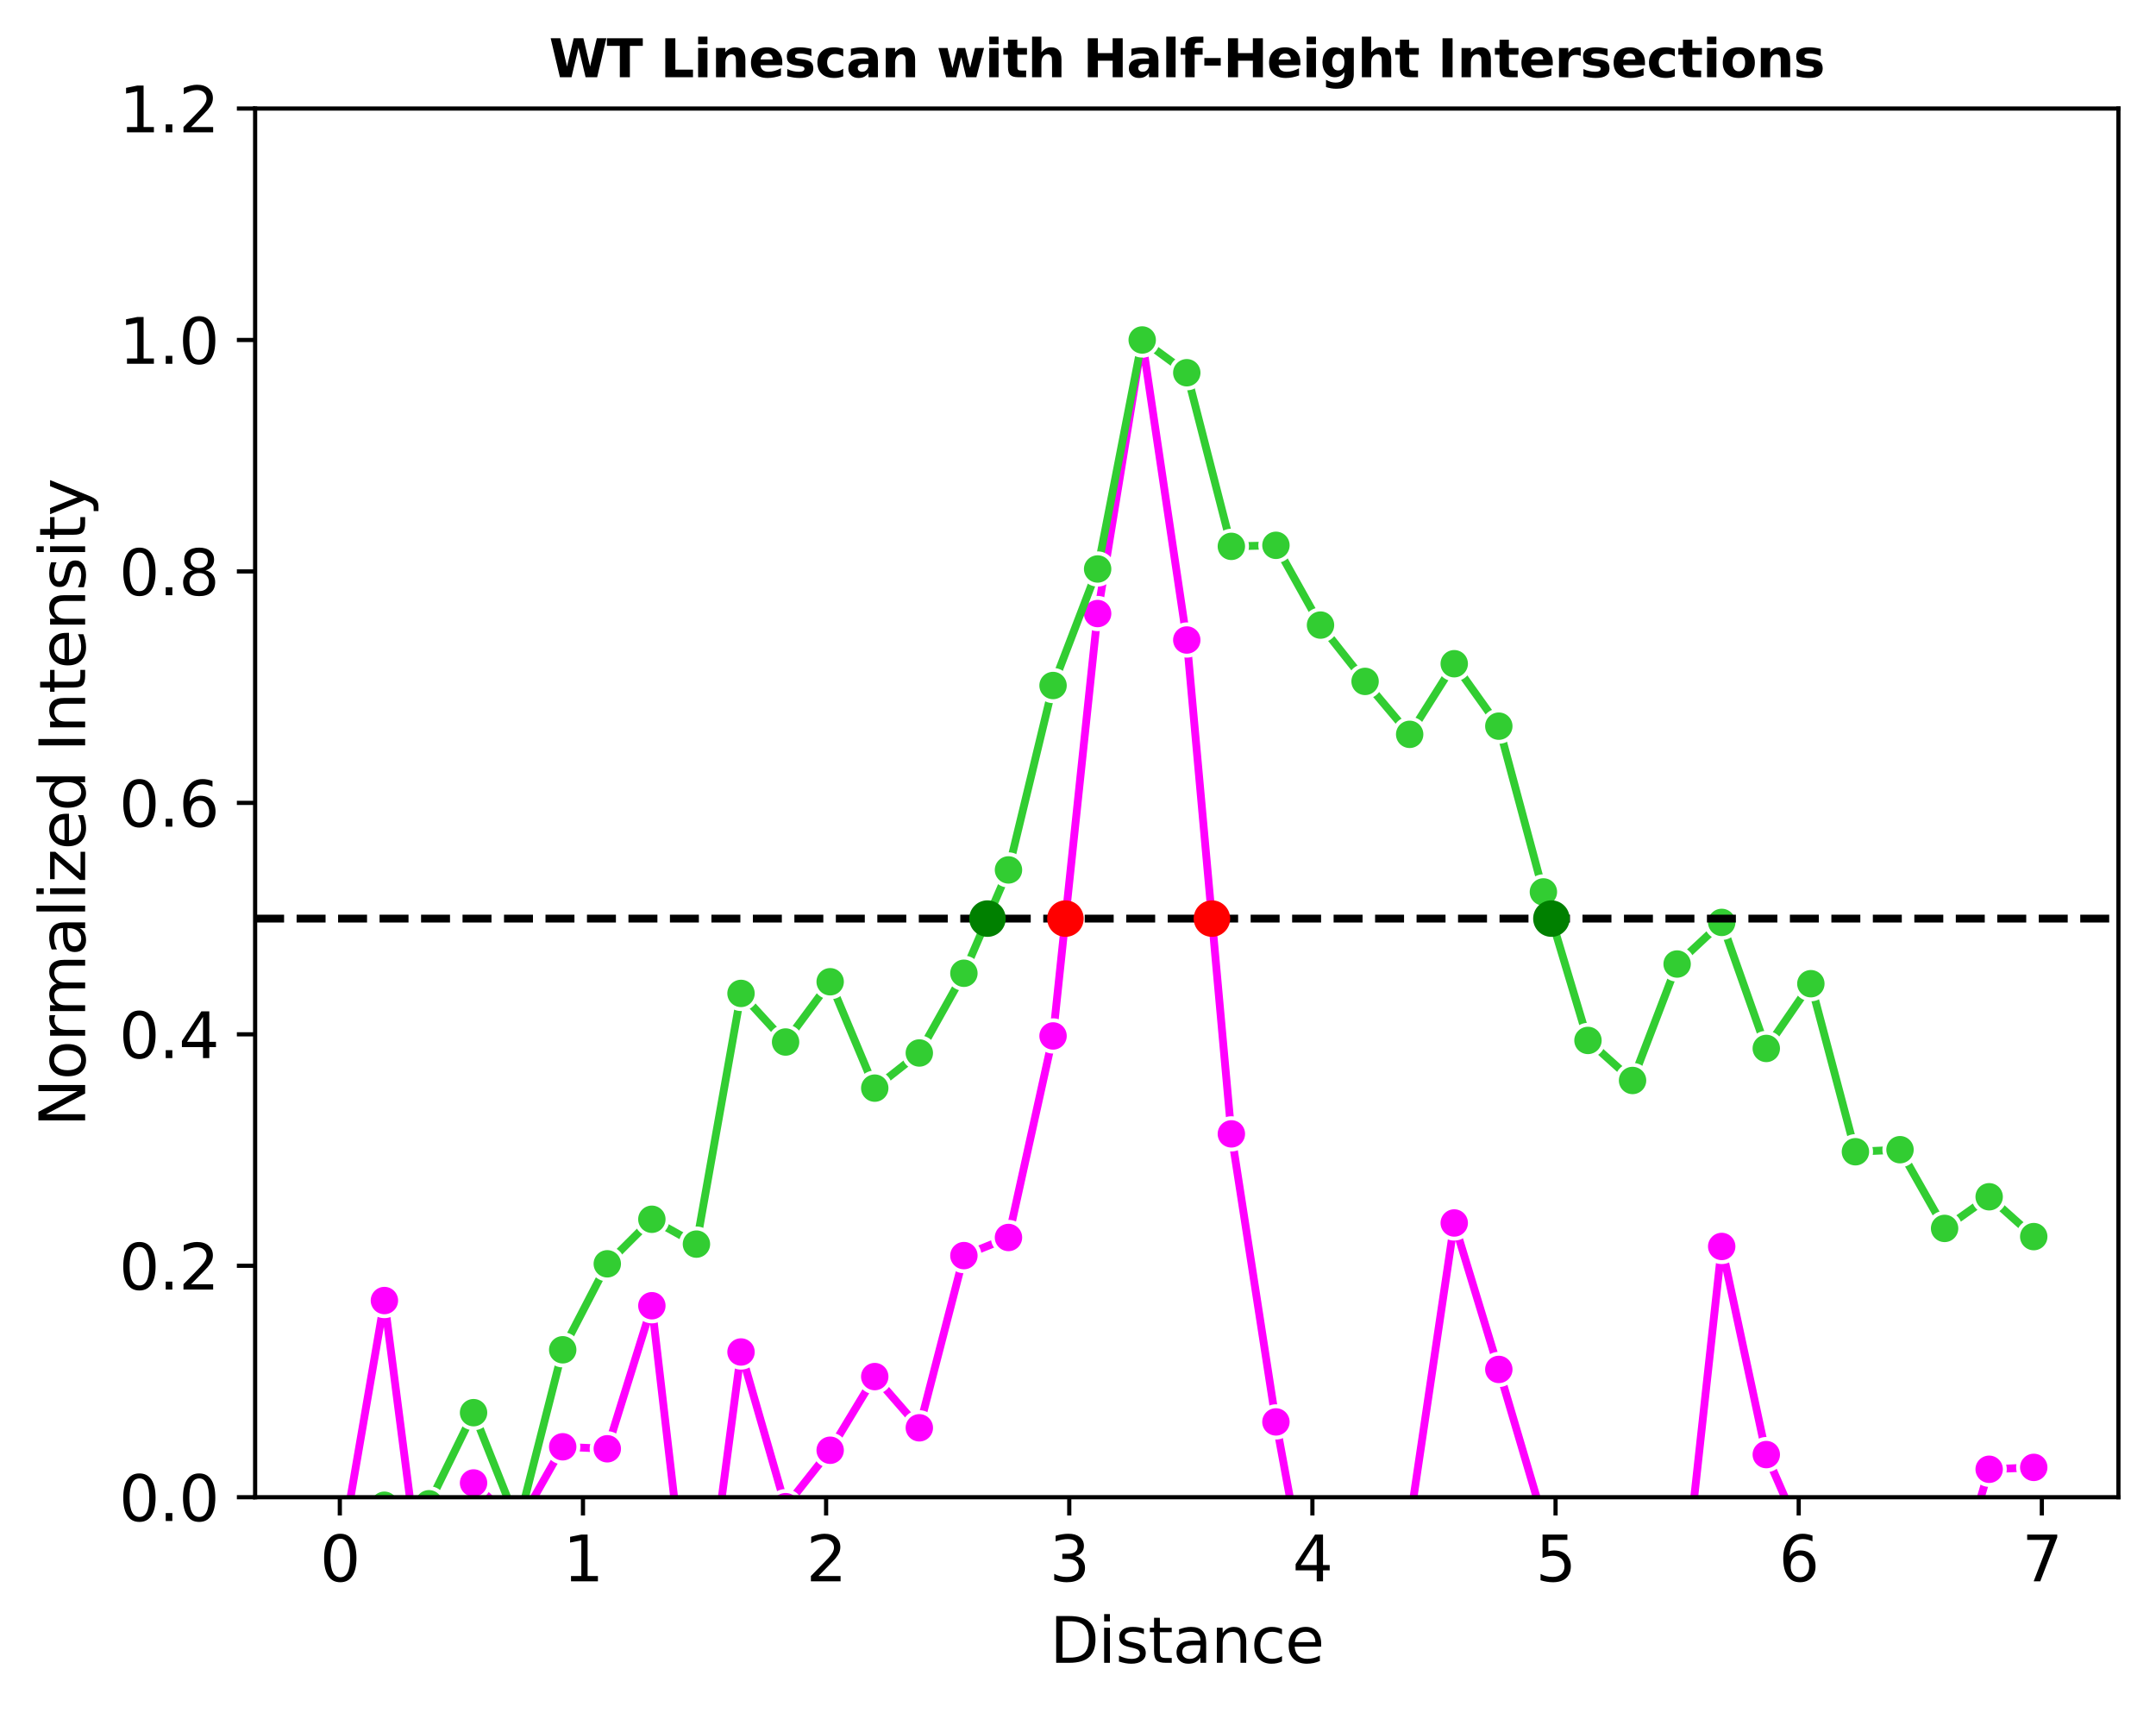 <?xml version="1.0" encoding="utf-8" standalone="no"?>
<!DOCTYPE svg PUBLIC "-//W3C//DTD SVG 1.1//EN"
  "http://www.w3.org/Graphics/SVG/1.1/DTD/svg11.dtd">
<svg xmlns:xlink="http://www.w3.org/1999/xlink" width="413.217pt" height="328.338pt" viewBox="0 0 413.217 328.338" xmlns="http://www.w3.org/2000/svg" version="1.1">
 <defs>
  <style type="text/css">*{stroke-linejoin: round; stroke-linecap: butt}</style>
 </defs>
 <g id="figure_1">
  <g id="patch_1">
   <path d="M 0 328.338 
L 413.217 328.338 
L 413.217 0 
L 0 0 
z
" style="fill: #ffffff"/>
  </g>
  <g id="axes_1">
   <g id="patch_2">
    <path d="M 48.898 286.91 
L 406.017 286.91 
L 406.017 20.798 
L 48.898 20.798 
z
" style="fill: #ffffff"/>
   </g>
   <g id="PolyCollection_1"/>
   <g id="PolyCollection_2"/>
   <g id="matplotlib.axis_1">
    <g id="xtick_1">
     <g id="line2d_1">
      <defs>
       <path id="m2b7c05805e" d="M 0 0 
L 0 3.5 
" style="stroke: #000000; stroke-width: 0.8"/>
      </defs>
      <g>
       <use xlink:href="#m2b7c05805e" x="65.13" y="286.91" style="stroke: #000000; stroke-width: 0.8"/>
      </g>
     </g>
     <g id="text_1">
      <!-- 0 -->
      <g transform="translate(61.313 303.029) scale(0.12 -0.12)">
       <defs>
        <path id="DejaVuSans-30" d="M 2034 4250 
Q 1547 4250 1301 3770 
Q 1056 3291 1056 2328 
Q 1056 1369 1301 889 
Q 1547 409 2034 409 
Q 2525 409 2770 889 
Q 3016 1369 3016 2328 
Q 3016 3291 2770 3770 
Q 2525 4250 2034 4250 
z
M 2034 4750 
Q 2819 4750 3233 4129 
Q 3647 3509 3647 2328 
Q 3647 1150 3233 529 
Q 2819 -91 2034 -91 
Q 1250 -91 836 529 
Q 422 1150 422 2328 
Q 422 3509 836 4129 
Q 1250 4750 2034 4750 
z
" transform="scale(0.016)"/>
       </defs>
       <use xlink:href="#DejaVuSans-30"/>
      </g>
     </g>
    </g>
    <g id="xtick_2">
     <g id="line2d_2">
      <g>
       <use xlink:href="#m2b7c05805e" x="111.731" y="286.91" style="stroke: #000000; stroke-width: 0.8"/>
      </g>
     </g>
     <g id="text_2">
      <!-- 1 -->
      <g transform="translate(107.914 303.029) scale(0.12 -0.12)">
       <defs>
        <path id="DejaVuSans-31" d="M 794 531 
L 1825 531 
L 1825 4091 
L 703 3866 
L 703 4441 
L 1819 4666 
L 2450 4666 
L 2450 531 
L 3481 531 
L 3481 0 
L 794 0 
L 794 531 
z
" transform="scale(0.016)"/>
       </defs>
       <use xlink:href="#DejaVuSans-31"/>
      </g>
     </g>
    </g>
    <g id="xtick_3">
     <g id="line2d_3">
      <g>
       <use xlink:href="#m2b7c05805e" x="158.332" y="286.91" style="stroke: #000000; stroke-width: 0.8"/>
      </g>
     </g>
     <g id="text_3">
      <!-- 2 -->
      <g transform="translate(154.515 303.029) scale(0.12 -0.12)">
       <defs>
        <path id="DejaVuSans-32" d="M 1228 531 
L 3431 531 
L 3431 0 
L 469 0 
L 469 531 
Q 828 903 1448 1529 
Q 2069 2156 2228 2338 
Q 2531 2678 2651 2914 
Q 2772 3150 2772 3378 
Q 2772 3750 2511 3984 
Q 2250 4219 1831 4219 
Q 1534 4219 1204 4116 
Q 875 4013 500 3803 
L 500 4441 
Q 881 4594 1212 4672 
Q 1544 4750 1819 4750 
Q 2544 4750 2975 4387 
Q 3406 4025 3406 3419 
Q 3406 3131 3298 2873 
Q 3191 2616 2906 2266 
Q 2828 2175 2409 1742 
Q 1991 1309 1228 531 
z
" transform="scale(0.016)"/>
       </defs>
       <use xlink:href="#DejaVuSans-32"/>
      </g>
     </g>
    </g>
    <g id="xtick_4">
     <g id="line2d_4">
      <g>
       <use xlink:href="#m2b7c05805e" x="204.934" y="286.91" style="stroke: #000000; stroke-width: 0.8"/>
      </g>
     </g>
     <g id="text_4">
      <!-- 3 -->
      <g transform="translate(201.116 303.029) scale(0.12 -0.12)">
       <defs>
        <path id="DejaVuSans-33" d="M 2597 2516 
Q 3050 2419 3304 2112 
Q 3559 1806 3559 1356 
Q 3559 666 3084 287 
Q 2609 -91 1734 -91 
Q 1441 -91 1130 -33 
Q 819 25 488 141 
L 488 750 
Q 750 597 1062 519 
Q 1375 441 1716 441 
Q 2309 441 2620 675 
Q 2931 909 2931 1356 
Q 2931 1769 2642 2001 
Q 2353 2234 1838 2234 
L 1294 2234 
L 1294 2753 
L 1863 2753 
Q 2328 2753 2575 2939 
Q 2822 3125 2822 3475 
Q 2822 3834 2567 4026 
Q 2313 4219 1838 4219 
Q 1578 4219 1281 4162 
Q 984 4106 628 3988 
L 628 4550 
Q 988 4650 1302 4700 
Q 1616 4750 1894 4750 
Q 2613 4750 3031 4423 
Q 3450 4097 3450 3541 
Q 3450 3153 3228 2886 
Q 3006 2619 2597 2516 
z
" transform="scale(0.016)"/>
       </defs>
       <use xlink:href="#DejaVuSans-33"/>
      </g>
     </g>
    </g>
    <g id="xtick_5">
     <g id="line2d_5">
      <g>
       <use xlink:href="#m2b7c05805e" x="251.535" y="286.91" style="stroke: #000000; stroke-width: 0.8"/>
      </g>
     </g>
     <g id="text_5">
      <!-- 4 -->
      <g transform="translate(247.717 303.029) scale(0.12 -0.12)">
       <defs>
        <path id="DejaVuSans-34" d="M 2419 4116 
L 825 1625 
L 2419 1625 
L 2419 4116 
z
M 2253 4666 
L 3047 4666 
L 3047 1625 
L 3713 1625 
L 3713 1100 
L 3047 1100 
L 3047 0 
L 2419 0 
L 2419 1100 
L 313 1100 
L 313 1709 
L 2253 4666 
z
" transform="scale(0.016)"/>
       </defs>
       <use xlink:href="#DejaVuSans-34"/>
      </g>
     </g>
    </g>
    <g id="xtick_6">
     <g id="line2d_6">
      <g>
       <use xlink:href="#m2b7c05805e" x="298.136" y="286.91" style="stroke: #000000; stroke-width: 0.8"/>
      </g>
     </g>
     <g id="text_6">
      <!-- 5 -->
      <g transform="translate(294.318 303.029) scale(0.12 -0.12)">
       <defs>
        <path id="DejaVuSans-35" d="M 691 4666 
L 3169 4666 
L 3169 4134 
L 1269 4134 
L 1269 2991 
Q 1406 3038 1543 3061 
Q 1681 3084 1819 3084 
Q 2600 3084 3056 2656 
Q 3513 2228 3513 1497 
Q 3513 744 3044 326 
Q 2575 -91 1722 -91 
Q 1428 -91 1123 -41 
Q 819 9 494 109 
L 494 744 
Q 775 591 1075 516 
Q 1375 441 1709 441 
Q 2250 441 2565 725 
Q 2881 1009 2881 1497 
Q 2881 1984 2565 2268 
Q 2250 2553 1709 2553 
Q 1456 2553 1204 2497 
Q 953 2441 691 2322 
L 691 4666 
z
" transform="scale(0.016)"/>
       </defs>
       <use xlink:href="#DejaVuSans-35"/>
      </g>
     </g>
    </g>
    <g id="xtick_7">
     <g id="line2d_7">
      <g>
       <use xlink:href="#m2b7c05805e" x="344.737" y="286.91" style="stroke: #000000; stroke-width: 0.8"/>
      </g>
     </g>
     <g id="text_7">
      <!-- 6 -->
      <g transform="translate(340.919 303.029) scale(0.12 -0.12)">
       <defs>
        <path id="DejaVuSans-36" d="M 2113 2584 
Q 1688 2584 1439 2293 
Q 1191 2003 1191 1497 
Q 1191 994 1439 701 
Q 1688 409 2113 409 
Q 2538 409 2786 701 
Q 3034 994 3034 1497 
Q 3034 2003 2786 2293 
Q 2538 2584 2113 2584 
z
M 3366 4563 
L 3366 3988 
Q 3128 4100 2886 4159 
Q 2644 4219 2406 4219 
Q 1781 4219 1451 3797 
Q 1122 3375 1075 2522 
Q 1259 2794 1537 2939 
Q 1816 3084 2150 3084 
Q 2853 3084 3261 2657 
Q 3669 2231 3669 1497 
Q 3669 778 3244 343 
Q 2819 -91 2113 -91 
Q 1303 -91 875 529 
Q 447 1150 447 2328 
Q 447 3434 972 4092 
Q 1497 4750 2381 4750 
Q 2619 4750 2861 4703 
Q 3103 4656 3366 4563 
z
" transform="scale(0.016)"/>
       </defs>
       <use xlink:href="#DejaVuSans-36"/>
      </g>
     </g>
    </g>
    <g id="xtick_8">
     <g id="line2d_8">
      <g>
       <use xlink:href="#m2b7c05805e" x="391.338" y="286.91" style="stroke: #000000; stroke-width: 0.8"/>
      </g>
     </g>
     <g id="text_8">
      <!-- 7 -->
      <g transform="translate(387.52 303.029) scale(0.12 -0.12)">
       <defs>
        <path id="DejaVuSans-37" d="M 525 4666 
L 3525 4666 
L 3525 4397 
L 1831 0 
L 1172 0 
L 2766 4134 
L 525 4134 
L 525 4666 
z
" transform="scale(0.016)"/>
       </defs>
       <use xlink:href="#DejaVuSans-37"/>
      </g>
     </g>
    </g>
    <g id="text_9">
     <!-- Distance -->
     <g transform="translate(201.222 318.642) scale(0.12 -0.12)">
      <defs>
       <path id="DejaVuSans-44" d="M 1259 4147 
L 1259 519 
L 2022 519 
Q 2988 519 3436 956 
Q 3884 1394 3884 2338 
Q 3884 3275 3436 3711 
Q 2988 4147 2022 4147 
L 1259 4147 
z
M 628 4666 
L 1925 4666 
Q 3281 4666 3915 4102 
Q 4550 3538 4550 2338 
Q 4550 1131 3912 565 
Q 3275 0 1925 0 
L 628 0 
L 628 4666 
z
" transform="scale(0.016)"/>
       <path id="DejaVuSans-69" d="M 603 3500 
L 1178 3500 
L 1178 0 
L 603 0 
L 603 3500 
z
M 603 4863 
L 1178 4863 
L 1178 4134 
L 603 4134 
L 603 4863 
z
" transform="scale(0.016)"/>
       <path id="DejaVuSans-73" d="M 2834 3397 
L 2834 2853 
Q 2591 2978 2328 3040 
Q 2066 3103 1784 3103 
Q 1356 3103 1142 2972 
Q 928 2841 928 2578 
Q 928 2378 1081 2264 
Q 1234 2150 1697 2047 
L 1894 2003 
Q 2506 1872 2764 1633 
Q 3022 1394 3022 966 
Q 3022 478 2636 193 
Q 2250 -91 1575 -91 
Q 1294 -91 989 -36 
Q 684 19 347 128 
L 347 722 
Q 666 556 975 473 
Q 1284 391 1588 391 
Q 1994 391 2212 530 
Q 2431 669 2431 922 
Q 2431 1156 2273 1281 
Q 2116 1406 1581 1522 
L 1381 1569 
Q 847 1681 609 1914 
Q 372 2147 372 2553 
Q 372 3047 722 3315 
Q 1072 3584 1716 3584 
Q 2034 3584 2315 3537 
Q 2597 3491 2834 3397 
z
" transform="scale(0.016)"/>
       <path id="DejaVuSans-74" d="M 1172 4494 
L 1172 3500 
L 2356 3500 
L 2356 3053 
L 1172 3053 
L 1172 1153 
Q 1172 725 1289 603 
Q 1406 481 1766 481 
L 2356 481 
L 2356 0 
L 1766 0 
Q 1100 0 847 248 
Q 594 497 594 1153 
L 594 3053 
L 172 3053 
L 172 3500 
L 594 3500 
L 594 4494 
L 1172 4494 
z
" transform="scale(0.016)"/>
       <path id="DejaVuSans-61" d="M 2194 1759 
Q 1497 1759 1228 1600 
Q 959 1441 959 1056 
Q 959 750 1161 570 
Q 1363 391 1709 391 
Q 2188 391 2477 730 
Q 2766 1069 2766 1631 
L 2766 1759 
L 2194 1759 
z
M 3341 1997 
L 3341 0 
L 2766 0 
L 2766 531 
Q 2569 213 2275 61 
Q 1981 -91 1556 -91 
Q 1019 -91 701 211 
Q 384 513 384 1019 
Q 384 1609 779 1909 
Q 1175 2209 1959 2209 
L 2766 2209 
L 2766 2266 
Q 2766 2663 2505 2880 
Q 2244 3097 1772 3097 
Q 1472 3097 1187 3025 
Q 903 2953 641 2809 
L 641 3341 
Q 956 3463 1253 3523 
Q 1550 3584 1831 3584 
Q 2591 3584 2966 3190 
Q 3341 2797 3341 1997 
z
" transform="scale(0.016)"/>
       <path id="DejaVuSans-6e" d="M 3513 2113 
L 3513 0 
L 2938 0 
L 2938 2094 
Q 2938 2591 2744 2837 
Q 2550 3084 2163 3084 
Q 1697 3084 1428 2787 
Q 1159 2491 1159 1978 
L 1159 0 
L 581 0 
L 581 3500 
L 1159 3500 
L 1159 2956 
Q 1366 3272 1645 3428 
Q 1925 3584 2291 3584 
Q 2894 3584 3203 3211 
Q 3513 2838 3513 2113 
z
" transform="scale(0.016)"/>
       <path id="DejaVuSans-63" d="M 3122 3366 
L 3122 2828 
Q 2878 2963 2633 3030 
Q 2388 3097 2138 3097 
Q 1578 3097 1268 2742 
Q 959 2388 959 1747 
Q 959 1106 1268 751 
Q 1578 397 2138 397 
Q 2388 397 2633 464 
Q 2878 531 3122 666 
L 3122 134 
Q 2881 22 2623 -34 
Q 2366 -91 2075 -91 
Q 1284 -91 818 406 
Q 353 903 353 1747 
Q 353 2603 823 3093 
Q 1294 3584 2113 3584 
Q 2378 3584 2631 3529 
Q 2884 3475 3122 3366 
z
" transform="scale(0.016)"/>
       <path id="DejaVuSans-65" d="M 3597 1894 
L 3597 1613 
L 953 1613 
Q 991 1019 1311 708 
Q 1631 397 2203 397 
Q 2534 397 2845 478 
Q 3156 559 3463 722 
L 3463 178 
Q 3153 47 2828 -22 
Q 2503 -91 2169 -91 
Q 1331 -91 842 396 
Q 353 884 353 1716 
Q 353 2575 817 3079 
Q 1281 3584 2069 3584 
Q 2775 3584 3186 3129 
Q 3597 2675 3597 1894 
z
M 3022 2063 
Q 3016 2534 2758 2815 
Q 2500 3097 2075 3097 
Q 1594 3097 1305 2825 
Q 1016 2553 972 2059 
L 3022 2063 
z
" transform="scale(0.016)"/>
      </defs>
      <use xlink:href="#DejaVuSans-44"/>
      <use xlink:href="#DejaVuSans-69" x="77.002"/>
      <use xlink:href="#DejaVuSans-73" x="104.785"/>
      <use xlink:href="#DejaVuSans-74" x="156.885"/>
      <use xlink:href="#DejaVuSans-61" x="196.094"/>
      <use xlink:href="#DejaVuSans-6e" x="257.373"/>
      <use xlink:href="#DejaVuSans-63" x="320.752"/>
      <use xlink:href="#DejaVuSans-65" x="375.732"/>
     </g>
    </g>
   </g>
   <g id="matplotlib.axis_2">
    <g id="ytick_1">
     <g id="line2d_9">
      <defs>
       <path id="m4b21079c19" d="M 0 0 
L -3.5 0 
" style="stroke: #000000; stroke-width: 0.8"/>
      </defs>
      <g>
       <use xlink:href="#m4b21079c19" x="48.898" y="286.91" style="stroke: #000000; stroke-width: 0.8"/>
      </g>
     </g>
     <g id="text_10">
      <!-- 0.0 -->
      <g transform="translate(22.814 291.469) scale(0.12 -0.12)">
       <defs>
        <path id="DejaVuSans-2e" d="M 684 794 
L 1344 794 
L 1344 0 
L 684 0 
L 684 794 
z
" transform="scale(0.016)"/>
       </defs>
       <use xlink:href="#DejaVuSans-30"/>
       <use xlink:href="#DejaVuSans-2e" x="63.623"/>
       <use xlink:href="#DejaVuSans-30" x="95.41"/>
      </g>
     </g>
    </g>
    <g id="ytick_2">
     <g id="line2d_10">
      <g>
       <use xlink:href="#m4b21079c19" x="48.898" y="242.558" style="stroke: #000000; stroke-width: 0.8"/>
      </g>
     </g>
     <g id="text_11">
      <!-- 0.2 -->
      <g transform="translate(22.814 247.118) scale(0.12 -0.12)">
       <use xlink:href="#DejaVuSans-30"/>
       <use xlink:href="#DejaVuSans-2e" x="63.623"/>
       <use xlink:href="#DejaVuSans-32" x="95.41"/>
      </g>
     </g>
    </g>
    <g id="ytick_3">
     <g id="line2d_11">
      <g>
       <use xlink:href="#m4b21079c19" x="48.898" y="198.206" style="stroke: #000000; stroke-width: 0.8"/>
      </g>
     </g>
     <g id="text_12">
      <!-- 0.4 -->
      <g transform="translate(22.814 202.766) scale(0.12 -0.12)">
       <use xlink:href="#DejaVuSans-30"/>
       <use xlink:href="#DejaVuSans-2e" x="63.623"/>
       <use xlink:href="#DejaVuSans-34" x="95.41"/>
      </g>
     </g>
    </g>
    <g id="ytick_4">
     <g id="line2d_12">
      <g>
       <use xlink:href="#m4b21079c19" x="48.898" y="153.854" style="stroke: #000000; stroke-width: 0.8"/>
      </g>
     </g>
     <g id="text_13">
      <!-- 0.6 -->
      <g transform="translate(22.814 158.413) scale(0.12 -0.12)">
       <use xlink:href="#DejaVuSans-30"/>
       <use xlink:href="#DejaVuSans-2e" x="63.623"/>
       <use xlink:href="#DejaVuSans-36" x="95.41"/>
      </g>
     </g>
    </g>
    <g id="ytick_5">
     <g id="line2d_13">
      <g>
       <use xlink:href="#m4b21079c19" x="48.898" y="109.502" style="stroke: #000000; stroke-width: 0.8"/>
      </g>
     </g>
     <g id="text_14">
      <!-- 0.8 -->
      <g transform="translate(22.814 114.061) scale(0.12 -0.12)">
       <defs>
        <path id="DejaVuSans-38" d="M 2034 2216 
Q 1584 2216 1326 1975 
Q 1069 1734 1069 1313 
Q 1069 891 1326 650 
Q 1584 409 2034 409 
Q 2484 409 2743 651 
Q 3003 894 3003 1313 
Q 3003 1734 2745 1975 
Q 2488 2216 2034 2216 
z
M 1403 2484 
Q 997 2584 770 2862 
Q 544 3141 544 3541 
Q 544 4100 942 4425 
Q 1341 4750 2034 4750 
Q 2731 4750 3128 4425 
Q 3525 4100 3525 3541 
Q 3525 3141 3298 2862 
Q 3072 2584 2669 2484 
Q 3125 2378 3379 2068 
Q 3634 1759 3634 1313 
Q 3634 634 3220 271 
Q 2806 -91 2034 -91 
Q 1263 -91 848 271 
Q 434 634 434 1313 
Q 434 1759 690 2068 
Q 947 2378 1403 2484 
z
M 1172 3481 
Q 1172 3119 1398 2916 
Q 1625 2713 2034 2713 
Q 2441 2713 2670 2916 
Q 2900 3119 2900 3481 
Q 2900 3844 2670 4047 
Q 2441 4250 2034 4250 
Q 1625 4250 1398 4047 
Q 1172 3844 1172 3481 
z
" transform="scale(0.016)"/>
       </defs>
       <use xlink:href="#DejaVuSans-30"/>
       <use xlink:href="#DejaVuSans-2e" x="63.623"/>
       <use xlink:href="#DejaVuSans-38" x="95.41"/>
      </g>
     </g>
    </g>
    <g id="ytick_6">
     <g id="line2d_14">
      <g>
       <use xlink:href="#m4b21079c19" x="48.898" y="65.15" style="stroke: #000000; stroke-width: 0.8"/>
      </g>
     </g>
     <g id="text_15">
      <!-- 1.0 -->
      <g transform="translate(22.814 69.71) scale(0.12 -0.12)">
       <use xlink:href="#DejaVuSans-31"/>
       <use xlink:href="#DejaVuSans-2e" x="63.623"/>
       <use xlink:href="#DejaVuSans-30" x="95.41"/>
      </g>
     </g>
    </g>
    <g id="ytick_7">
     <g id="line2d_15">
      <g>
       <use xlink:href="#m4b21079c19" x="48.898" y="20.798" style="stroke: #000000; stroke-width: 0.8"/>
      </g>
     </g>
     <g id="text_16">
      <!-- 1.2 -->
      <g transform="translate(22.814 25.358) scale(0.12 -0.12)">
       <use xlink:href="#DejaVuSans-31"/>
       <use xlink:href="#DejaVuSans-2e" x="63.623"/>
       <use xlink:href="#DejaVuSans-32" x="95.41"/>
      </g>
     </g>
    </g>
    <g id="text_17">
     <!-- Normalized Intensity -->
     <g transform="translate(16.318 215.903) rotate(-90) scale(0.12 -0.12)">
      <defs>
       <path id="DejaVuSans-4e" d="M 628 4666 
L 1478 4666 
L 3547 763 
L 3547 4666 
L 4159 4666 
L 4159 0 
L 3309 0 
L 1241 3903 
L 1241 0 
L 628 0 
L 628 4666 
z
" transform="scale(0.016)"/>
       <path id="DejaVuSans-6f" d="M 1959 3097 
Q 1497 3097 1228 2736 
Q 959 2375 959 1747 
Q 959 1119 1226 758 
Q 1494 397 1959 397 
Q 2419 397 2687 759 
Q 2956 1122 2956 1747 
Q 2956 2369 2687 2733 
Q 2419 3097 1959 3097 
z
M 1959 3584 
Q 2709 3584 3137 3096 
Q 3566 2609 3566 1747 
Q 3566 888 3137 398 
Q 2709 -91 1959 -91 
Q 1206 -91 779 398 
Q 353 888 353 1747 
Q 353 2609 779 3096 
Q 1206 3584 1959 3584 
z
" transform="scale(0.016)"/>
       <path id="DejaVuSans-72" d="M 2631 2963 
Q 2534 3019 2420 3045 
Q 2306 3072 2169 3072 
Q 1681 3072 1420 2755 
Q 1159 2438 1159 1844 
L 1159 0 
L 581 0 
L 581 3500 
L 1159 3500 
L 1159 2956 
Q 1341 3275 1631 3429 
Q 1922 3584 2338 3584 
Q 2397 3584 2469 3576 
Q 2541 3569 2628 3553 
L 2631 2963 
z
" transform="scale(0.016)"/>
       <path id="DejaVuSans-6d" d="M 3328 2828 
Q 3544 3216 3844 3400 
Q 4144 3584 4550 3584 
Q 5097 3584 5394 3201 
Q 5691 2819 5691 2113 
L 5691 0 
L 5113 0 
L 5113 2094 
Q 5113 2597 4934 2840 
Q 4756 3084 4391 3084 
Q 3944 3084 3684 2787 
Q 3425 2491 3425 1978 
L 3425 0 
L 2847 0 
L 2847 2094 
Q 2847 2600 2669 2842 
Q 2491 3084 2119 3084 
Q 1678 3084 1418 2786 
Q 1159 2488 1159 1978 
L 1159 0 
L 581 0 
L 581 3500 
L 1159 3500 
L 1159 2956 
Q 1356 3278 1631 3431 
Q 1906 3584 2284 3584 
Q 2666 3584 2933 3390 
Q 3200 3197 3328 2828 
z
" transform="scale(0.016)"/>
       <path id="DejaVuSans-6c" d="M 603 4863 
L 1178 4863 
L 1178 0 
L 603 0 
L 603 4863 
z
" transform="scale(0.016)"/>
       <path id="DejaVuSans-7a" d="M 353 3500 
L 3084 3500 
L 3084 2975 
L 922 459 
L 3084 459 
L 3084 0 
L 275 0 
L 275 525 
L 2438 3041 
L 353 3041 
L 353 3500 
z
" transform="scale(0.016)"/>
       <path id="DejaVuSans-64" d="M 2906 2969 
L 2906 4863 
L 3481 4863 
L 3481 0 
L 2906 0 
L 2906 525 
Q 2725 213 2448 61 
Q 2172 -91 1784 -91 
Q 1150 -91 751 415 
Q 353 922 353 1747 
Q 353 2572 751 3078 
Q 1150 3584 1784 3584 
Q 2172 3584 2448 3432 
Q 2725 3281 2906 2969 
z
M 947 1747 
Q 947 1113 1208 752 
Q 1469 391 1925 391 
Q 2381 391 2643 752 
Q 2906 1113 2906 1747 
Q 2906 2381 2643 2742 
Q 2381 3103 1925 3103 
Q 1469 3103 1208 2742 
Q 947 2381 947 1747 
z
" transform="scale(0.016)"/>
       <path id="DejaVuSans-20" transform="scale(0.016)"/>
       <path id="DejaVuSans-49" d="M 628 4666 
L 1259 4666 
L 1259 0 
L 628 0 
L 628 4666 
z
" transform="scale(0.016)"/>
       <path id="DejaVuSans-79" d="M 2059 -325 
Q 1816 -950 1584 -1140 
Q 1353 -1331 966 -1331 
L 506 -1331 
L 506 -850 
L 844 -850 
Q 1081 -850 1212 -737 
Q 1344 -625 1503 -206 
L 1606 56 
L 191 3500 
L 800 3500 
L 1894 763 
L 2988 3500 
L 3597 3500 
L 2059 -325 
z
" transform="scale(0.016)"/>
      </defs>
      <use xlink:href="#DejaVuSans-4e"/>
      <use xlink:href="#DejaVuSans-6f" x="74.805"/>
      <use xlink:href="#DejaVuSans-72" x="135.986"/>
      <use xlink:href="#DejaVuSans-6d" x="175.35"/>
      <use xlink:href="#DejaVuSans-61" x="272.762"/>
      <use xlink:href="#DejaVuSans-6c" x="334.041"/>
      <use xlink:href="#DejaVuSans-69" x="361.824"/>
      <use xlink:href="#DejaVuSans-7a" x="389.607"/>
      <use xlink:href="#DejaVuSans-65" x="442.098"/>
      <use xlink:href="#DejaVuSans-64" x="503.621"/>
      <use xlink:href="#DejaVuSans-20" x="567.098"/>
      <use xlink:href="#DejaVuSans-49" x="598.885"/>
      <use xlink:href="#DejaVuSans-6e" x="628.377"/>
      <use xlink:href="#DejaVuSans-74" x="691.756"/>
      <use xlink:href="#DejaVuSans-65" x="730.965"/>
      <use xlink:href="#DejaVuSans-6e" x="792.488"/>
      <use xlink:href="#DejaVuSans-73" x="855.867"/>
      <use xlink:href="#DejaVuSans-69" x="907.967"/>
      <use xlink:href="#DejaVuSans-74" x="935.75"/>
      <use xlink:href="#DejaVuSans-79" x="974.959"/>
     </g>
    </g>
   </g>
   <g id="line2d_16">
    <path d="M 65.13 298.897 
L 73.674 249.222 
L 82.217 315.344 
L 90.761 284.179 
L 99.304 292.318 
L 107.848 277.246 
L 116.391 277.631 
L 124.935 250.216 
L 133.479 323.699 
L 142.022 259.08 
L 150.565 288.718 
L 159.109 277.909 
L 167.653 263.793 
L 176.196 273.61 
L 184.74 240.61 
L 193.283 237.138 
L 201.827 198.516 
L 210.371 117.573 
L 218.914 65.15 
L 227.457 122.646 
L 236.001 217.283 
L 244.544 272.479 
L 253.088 318.757 
L 261.632 302.831 
L 270.175 291.925 
L 278.718 234.358 
L 287.262 262.423 
L 295.806 291.334 
L 304.349 311.075 
L 312.893 316.151 
L 321.436 316.847 
L 329.98 238.857 
L 338.524 278.742 
L 347.067 298.37 
L 355.61 300.616 
L 364.154 300.174 
L 372.698 310.384 
L 381.241 281.555 
L 389.785 281.193 
" clip-path="url(#pa6603a218c)" style="fill: none; stroke: #ff00ff; stroke-width: 1.5; stroke-linecap: square"/>
    <defs>
     <path id="m5b2af0b6ee" d="M 0 3 
C 0.796 3 1.559 2.684 2.121 2.121 
C 2.684 1.559 3 0.796 3 0 
C 3 -0.796 2.684 -1.559 2.121 -2.121 
C 1.559 -2.684 0.796 -3 0 -3 
C -0.796 -3 -1.559 -2.684 -2.121 -2.121 
C -2.684 -1.559 -3 -0.796 -3 0 
C -3 0.796 -2.684 1.559 -2.121 2.121 
C -1.559 2.684 -0.796 3 0 3 
z
" style="stroke: #ffffff; stroke-width: 0.75"/>
    </defs>
    <g clip-path="url(#pa6603a218c)">
     <use xlink:href="#m5b2af0b6ee" x="65.13" y="298.897" style="fill: #ff00ff; stroke: #ffffff; stroke-width: 0.75"/>
     <use xlink:href="#m5b2af0b6ee" x="73.674" y="249.222" style="fill: #ff00ff; stroke: #ffffff; stroke-width: 0.75"/>
     <use xlink:href="#m5b2af0b6ee" x="82.217" y="315.344" style="fill: #ff00ff; stroke: #ffffff; stroke-width: 0.75"/>
     <use xlink:href="#m5b2af0b6ee" x="90.761" y="284.179" style="fill: #ff00ff; stroke: #ffffff; stroke-width: 0.75"/>
     <use xlink:href="#m5b2af0b6ee" x="99.304" y="292.318" style="fill: #ff00ff; stroke: #ffffff; stroke-width: 0.75"/>
     <use xlink:href="#m5b2af0b6ee" x="107.848" y="277.246" style="fill: #ff00ff; stroke: #ffffff; stroke-width: 0.75"/>
     <use xlink:href="#m5b2af0b6ee" x="116.391" y="277.631" style="fill: #ff00ff; stroke: #ffffff; stroke-width: 0.75"/>
     <use xlink:href="#m5b2af0b6ee" x="124.935" y="250.216" style="fill: #ff00ff; stroke: #ffffff; stroke-width: 0.75"/>
     <use xlink:href="#m5b2af0b6ee" x="133.479" y="323.699" style="fill: #ff00ff; stroke: #ffffff; stroke-width: 0.75"/>
     <use xlink:href="#m5b2af0b6ee" x="142.022" y="259.08" style="fill: #ff00ff; stroke: #ffffff; stroke-width: 0.75"/>
     <use xlink:href="#m5b2af0b6ee" x="150.565" y="288.718" style="fill: #ff00ff; stroke: #ffffff; stroke-width: 0.75"/>
     <use xlink:href="#m5b2af0b6ee" x="159.109" y="277.909" style="fill: #ff00ff; stroke: #ffffff; stroke-width: 0.75"/>
     <use xlink:href="#m5b2af0b6ee" x="167.653" y="263.793" style="fill: #ff00ff; stroke: #ffffff; stroke-width: 0.75"/>
     <use xlink:href="#m5b2af0b6ee" x="176.196" y="273.61" style="fill: #ff00ff; stroke: #ffffff; stroke-width: 0.75"/>
     <use xlink:href="#m5b2af0b6ee" x="184.74" y="240.61" style="fill: #ff00ff; stroke: #ffffff; stroke-width: 0.75"/>
     <use xlink:href="#m5b2af0b6ee" x="193.283" y="237.138" style="fill: #ff00ff; stroke: #ffffff; stroke-width: 0.75"/>
     <use xlink:href="#m5b2af0b6ee" x="201.827" y="198.516" style="fill: #ff00ff; stroke: #ffffff; stroke-width: 0.75"/>
     <use xlink:href="#m5b2af0b6ee" x="210.371" y="117.573" style="fill: #ff00ff; stroke: #ffffff; stroke-width: 0.75"/>
     <use xlink:href="#m5b2af0b6ee" x="218.914" y="65.15" style="fill: #ff00ff; stroke: #ffffff; stroke-width: 0.75"/>
     <use xlink:href="#m5b2af0b6ee" x="227.457" y="122.646" style="fill: #ff00ff; stroke: #ffffff; stroke-width: 0.75"/>
     <use xlink:href="#m5b2af0b6ee" x="236.001" y="217.283" style="fill: #ff00ff; stroke: #ffffff; stroke-width: 0.75"/>
     <use xlink:href="#m5b2af0b6ee" x="244.544" y="272.479" style="fill: #ff00ff; stroke: #ffffff; stroke-width: 0.75"/>
     <use xlink:href="#m5b2af0b6ee" x="253.088" y="318.757" style="fill: #ff00ff; stroke: #ffffff; stroke-width: 0.75"/>
     <use xlink:href="#m5b2af0b6ee" x="261.632" y="302.831" style="fill: #ff00ff; stroke: #ffffff; stroke-width: 0.75"/>
     <use xlink:href="#m5b2af0b6ee" x="270.175" y="291.925" style="fill: #ff00ff; stroke: #ffffff; stroke-width: 0.75"/>
     <use xlink:href="#m5b2af0b6ee" x="278.718" y="234.358" style="fill: #ff00ff; stroke: #ffffff; stroke-width: 0.75"/>
     <use xlink:href="#m5b2af0b6ee" x="287.262" y="262.423" style="fill: #ff00ff; stroke: #ffffff; stroke-width: 0.75"/>
     <use xlink:href="#m5b2af0b6ee" x="295.806" y="291.334" style="fill: #ff00ff; stroke: #ffffff; stroke-width: 0.75"/>
     <use xlink:href="#m5b2af0b6ee" x="304.349" y="311.075" style="fill: #ff00ff; stroke: #ffffff; stroke-width: 0.75"/>
     <use xlink:href="#m5b2af0b6ee" x="312.893" y="316.151" style="fill: #ff00ff; stroke: #ffffff; stroke-width: 0.75"/>
     <use xlink:href="#m5b2af0b6ee" x="321.436" y="316.847" style="fill: #ff00ff; stroke: #ffffff; stroke-width: 0.75"/>
     <use xlink:href="#m5b2af0b6ee" x="329.98" y="238.857" style="fill: #ff00ff; stroke: #ffffff; stroke-width: 0.75"/>
     <use xlink:href="#m5b2af0b6ee" x="338.524" y="278.742" style="fill: #ff00ff; stroke: #ffffff; stroke-width: 0.75"/>
     <use xlink:href="#m5b2af0b6ee" x="347.067" y="298.37" style="fill: #ff00ff; stroke: #ffffff; stroke-width: 0.75"/>
     <use xlink:href="#m5b2af0b6ee" x="355.61" y="300.616" style="fill: #ff00ff; stroke: #ffffff; stroke-width: 0.75"/>
     <use xlink:href="#m5b2af0b6ee" x="364.154" y="300.174" style="fill: #ff00ff; stroke: #ffffff; stroke-width: 0.75"/>
     <use xlink:href="#m5b2af0b6ee" x="372.698" y="310.384" style="fill: #ff00ff; stroke: #ffffff; stroke-width: 0.75"/>
     <use xlink:href="#m5b2af0b6ee" x="381.241" y="281.555" style="fill: #ff00ff; stroke: #ffffff; stroke-width: 0.75"/>
     <use xlink:href="#m5b2af0b6ee" x="389.785" y="281.193" style="fill: #ff00ff; stroke: #ffffff; stroke-width: 0.75"/>
    </g>
   </g>
   <g id="line2d_17">
    <path d="M 65.13 300.322 
L 73.674 288.449 
L 82.217 288.164 
L 90.761 270.707 
L 99.304 292.168 
L 107.848 258.658 
L 116.391 242.182 
L 124.935 233.647 
L 133.479 238.407 
L 142.022 190.367 
L 150.565 199.681 
L 159.109 188.133 
L 167.653 208.517 
L 176.196 201.782 
L 184.74 186.504 
L 193.283 166.703 
L 201.827 131.365 
L 210.371 109.035 
L 218.914 65.15 
L 227.457 71.426 
L 236.001 104.699 
L 244.544 104.499 
L 253.088 119.785 
L 261.632 130.577 
L 270.175 140.722 
L 278.718 127.189 
L 287.262 139.154 
L 295.806 170.919 
L 304.349 199.378 
L 312.893 207.05 
L 321.436 184.734 
L 329.98 176.759 
L 338.524 200.912 
L 347.067 188.507 
L 355.61 220.707 
L 364.154 220.315 
L 372.698 235.401 
L 381.241 229.335 
L 389.785 236.969 
" clip-path="url(#pa6603a218c)" style="fill: none; stroke: #32cd32; stroke-width: 1.5; stroke-linecap: square"/>
    <defs>
     <path id="mf099b499a8" d="M 0 3 
C 0.796 3 1.559 2.684 2.121 2.121 
C 2.684 1.559 3 0.796 3 0 
C 3 -0.796 2.684 -1.559 2.121 -2.121 
C 1.559 -2.684 0.796 -3 0 -3 
C -0.796 -3 -1.559 -2.684 -2.121 -2.121 
C -2.684 -1.559 -3 -0.796 -3 0 
C -3 0.796 -2.684 1.559 -2.121 2.121 
C -1.559 2.684 -0.796 3 0 3 
z
" style="stroke: #ffffff; stroke-width: 0.75"/>
    </defs>
    <g clip-path="url(#pa6603a218c)">
     <use xlink:href="#mf099b499a8" x="65.13" y="300.322" style="fill: #32cd32; stroke: #ffffff; stroke-width: 0.75"/>
     <use xlink:href="#mf099b499a8" x="73.674" y="288.449" style="fill: #32cd32; stroke: #ffffff; stroke-width: 0.75"/>
     <use xlink:href="#mf099b499a8" x="82.217" y="288.164" style="fill: #32cd32; stroke: #ffffff; stroke-width: 0.75"/>
     <use xlink:href="#mf099b499a8" x="90.761" y="270.707" style="fill: #32cd32; stroke: #ffffff; stroke-width: 0.75"/>
     <use xlink:href="#mf099b499a8" x="99.304" y="292.168" style="fill: #32cd32; stroke: #ffffff; stroke-width: 0.75"/>
     <use xlink:href="#mf099b499a8" x="107.848" y="258.658" style="fill: #32cd32; stroke: #ffffff; stroke-width: 0.75"/>
     <use xlink:href="#mf099b499a8" x="116.391" y="242.182" style="fill: #32cd32; stroke: #ffffff; stroke-width: 0.75"/>
     <use xlink:href="#mf099b499a8" x="124.935" y="233.647" style="fill: #32cd32; stroke: #ffffff; stroke-width: 0.75"/>
     <use xlink:href="#mf099b499a8" x="133.479" y="238.407" style="fill: #32cd32; stroke: #ffffff; stroke-width: 0.75"/>
     <use xlink:href="#mf099b499a8" x="142.022" y="190.367" style="fill: #32cd32; stroke: #ffffff; stroke-width: 0.75"/>
     <use xlink:href="#mf099b499a8" x="150.565" y="199.681" style="fill: #32cd32; stroke: #ffffff; stroke-width: 0.75"/>
     <use xlink:href="#mf099b499a8" x="159.109" y="188.133" style="fill: #32cd32; stroke: #ffffff; stroke-width: 0.75"/>
     <use xlink:href="#mf099b499a8" x="167.653" y="208.517" style="fill: #32cd32; stroke: #ffffff; stroke-width: 0.75"/>
     <use xlink:href="#mf099b499a8" x="176.196" y="201.782" style="fill: #32cd32; stroke: #ffffff; stroke-width: 0.75"/>
     <use xlink:href="#mf099b499a8" x="184.74" y="186.504" style="fill: #32cd32; stroke: #ffffff; stroke-width: 0.75"/>
     <use xlink:href="#mf099b499a8" x="193.283" y="166.703" style="fill: #32cd32; stroke: #ffffff; stroke-width: 0.75"/>
     <use xlink:href="#mf099b499a8" x="201.827" y="131.365" style="fill: #32cd32; stroke: #ffffff; stroke-width: 0.75"/>
     <use xlink:href="#mf099b499a8" x="210.371" y="109.035" style="fill: #32cd32; stroke: #ffffff; stroke-width: 0.75"/>
     <use xlink:href="#mf099b499a8" x="218.914" y="65.15" style="fill: #32cd32; stroke: #ffffff; stroke-width: 0.75"/>
     <use xlink:href="#mf099b499a8" x="227.457" y="71.426" style="fill: #32cd32; stroke: #ffffff; stroke-width: 0.75"/>
     <use xlink:href="#mf099b499a8" x="236.001" y="104.699" style="fill: #32cd32; stroke: #ffffff; stroke-width: 0.75"/>
     <use xlink:href="#mf099b499a8" x="244.544" y="104.499" style="fill: #32cd32; stroke: #ffffff; stroke-width: 0.75"/>
     <use xlink:href="#mf099b499a8" x="253.088" y="119.785" style="fill: #32cd32; stroke: #ffffff; stroke-width: 0.75"/>
     <use xlink:href="#mf099b499a8" x="261.632" y="130.577" style="fill: #32cd32; stroke: #ffffff; stroke-width: 0.75"/>
     <use xlink:href="#mf099b499a8" x="270.175" y="140.722" style="fill: #32cd32; stroke: #ffffff; stroke-width: 0.75"/>
     <use xlink:href="#mf099b499a8" x="278.718" y="127.189" style="fill: #32cd32; stroke: #ffffff; stroke-width: 0.75"/>
     <use xlink:href="#mf099b499a8" x="287.262" y="139.154" style="fill: #32cd32; stroke: #ffffff; stroke-width: 0.75"/>
     <use xlink:href="#mf099b499a8" x="295.806" y="170.919" style="fill: #32cd32; stroke: #ffffff; stroke-width: 0.75"/>
     <use xlink:href="#mf099b499a8" x="304.349" y="199.378" style="fill: #32cd32; stroke: #ffffff; stroke-width: 0.75"/>
     <use xlink:href="#mf099b499a8" x="312.893" y="207.05" style="fill: #32cd32; stroke: #ffffff; stroke-width: 0.75"/>
     <use xlink:href="#mf099b499a8" x="321.436" y="184.734" style="fill: #32cd32; stroke: #ffffff; stroke-width: 0.75"/>
     <use xlink:href="#mf099b499a8" x="329.98" y="176.759" style="fill: #32cd32; stroke: #ffffff; stroke-width: 0.75"/>
     <use xlink:href="#mf099b499a8" x="338.524" y="200.912" style="fill: #32cd32; stroke: #ffffff; stroke-width: 0.75"/>
     <use xlink:href="#mf099b499a8" x="347.067" y="188.507" style="fill: #32cd32; stroke: #ffffff; stroke-width: 0.75"/>
     <use xlink:href="#mf099b499a8" x="355.61" y="220.707" style="fill: #32cd32; stroke: #ffffff; stroke-width: 0.75"/>
     <use xlink:href="#mf099b499a8" x="364.154" y="220.315" style="fill: #32cd32; stroke: #ffffff; stroke-width: 0.75"/>
     <use xlink:href="#mf099b499a8" x="372.698" y="235.401" style="fill: #32cd32; stroke: #ffffff; stroke-width: 0.75"/>
     <use xlink:href="#mf099b499a8" x="381.241" y="229.335" style="fill: #32cd32; stroke: #ffffff; stroke-width: 0.75"/>
     <use xlink:href="#mf099b499a8" x="389.785" y="236.969" style="fill: #32cd32; stroke: #ffffff; stroke-width: 0.75"/>
    </g>
   </g>
   <g id="line2d_18">
    <path d="M 48.898 176.03 
L 406.017 176.03 
" clip-path="url(#pa6603a218c)" style="fill: none; stroke-dasharray: 5.55,2.4; stroke-dashoffset: 0; stroke: #000000; stroke-width: 1.5"/>
   </g>
   <g id="line2d_19">
    <defs>
     <path id="m25c1e3450f" d="M 0 3 
C 0.796 3 1.559 2.684 2.121 2.121 
C 2.684 1.559 3 0.796 3 0 
C 3 -0.796 2.684 -1.559 2.121 -2.121 
C 1.559 -2.684 0.796 -3 0 -3 
C -0.796 -3 -1.559 -2.684 -2.121 -2.121 
C -2.684 -1.559 -3 -0.796 -3 0 
C -3 0.796 -2.684 1.559 -2.121 2.121 
C -1.559 2.684 -0.796 3 0 3 
z
" style="stroke: #ff0000"/>
    </defs>
    <g clip-path="url(#pa6603a218c)">
     <use xlink:href="#m25c1e3450f" x="204.2" y="176.03" style="fill: #ff0000; stroke: #ff0000"/>
    </g>
   </g>
   <g id="line2d_20">
    <g clip-path="url(#pa6603a218c)">
     <use xlink:href="#m25c1e3450f" x="232.277" y="176.03" style="fill: #ff0000; stroke: #ff0000"/>
    </g>
   </g>
   <g id="line2d_21">
    <defs>
     <path id="mcc0ecd251f" d="M 0 3 
C 0.796 3 1.559 2.684 2.121 2.121 
C 2.684 1.559 3 0.796 3 0 
C 3 -0.796 2.684 -1.559 2.121 -2.121 
C 1.559 -2.684 0.796 -3 0 -3 
C -0.796 -3 -1.559 -2.684 -2.121 -2.121 
C -2.684 -1.559 -3 -0.796 -3 0 
C -3 0.796 -2.684 1.559 -2.121 2.121 
C -1.559 2.684 -0.796 3 0 3 
z
" style="stroke: #008000"/>
    </defs>
    <g clip-path="url(#pa6603a218c)">
     <use xlink:href="#mcc0ecd251f" x="189.259" y="176.03" style="fill: #008000; stroke: #008000"/>
    </g>
   </g>
   <g id="line2d_22">
    <g clip-path="url(#pa6603a218c)">
     <use xlink:href="#mcc0ecd251f" x="297.34" y="176.03" style="fill: #008000; stroke: #008000"/>
    </g>
   </g>
   <g id="patch_3">
    <path d="M 48.898 286.91 
L 48.898 20.798 
" style="fill: none; stroke: #000000; stroke-width: 0.8; stroke-linejoin: miter; stroke-linecap: square"/>
   </g>
   <g id="patch_4">
    <path d="M 406.017 286.91 
L 406.017 20.798 
" style="fill: none; stroke: #000000; stroke-width: 0.8; stroke-linejoin: miter; stroke-linecap: square"/>
   </g>
   <g id="patch_5">
    <path d="M 48.898 286.91 
L 406.017 286.91 
" style="fill: none; stroke: #000000; stroke-width: 0.8; stroke-linejoin: miter; stroke-linecap: square"/>
   </g>
   <g id="patch_6">
    <path d="M 48.898 20.798 
L 406.017 20.798 
" style="fill: none; stroke: #000000; stroke-width: 0.8; stroke-linejoin: miter; stroke-linecap: square"/>
   </g>
   <g id="text_18">
    <!-- WT Linescan with Half-Height Intersections -->
    <g transform="translate(105.237 14.798) scale(0.1 -0.1)">
     <defs>
      <path id="DejaVuSans-Bold-57" d="M 191 4666 
L 1344 4666 
L 2150 1275 
L 2950 4666 
L 4109 4666 
L 4909 1275 
L 5716 4666 
L 6859 4666 
L 5759 0 
L 4372 0 
L 3525 3547 
L 2688 0 
L 1300 0 
L 191 4666 
z
" transform="scale(0.016)"/>
      <path id="DejaVuSans-Bold-54" d="M 31 4666 
L 4331 4666 
L 4331 3756 
L 2784 3756 
L 2784 0 
L 1581 0 
L 1581 3756 
L 31 3756 
L 31 4666 
z
" transform="scale(0.016)"/>
      <path id="DejaVuSans-Bold-20" transform="scale(0.016)"/>
      <path id="DejaVuSans-Bold-4c" d="M 588 4666 
L 1791 4666 
L 1791 909 
L 3903 909 
L 3903 0 
L 588 0 
L 588 4666 
z
" transform="scale(0.016)"/>
      <path id="DejaVuSans-Bold-69" d="M 538 3500 
L 1656 3500 
L 1656 0 
L 538 0 
L 538 3500 
z
M 538 4863 
L 1656 4863 
L 1656 3950 
L 538 3950 
L 538 4863 
z
" transform="scale(0.016)"/>
      <path id="DejaVuSans-Bold-6e" d="M 4056 2131 
L 4056 0 
L 2931 0 
L 2931 347 
L 2931 1631 
Q 2931 2084 2911 2256 
Q 2891 2428 2841 2509 
Q 2775 2619 2662 2680 
Q 2550 2741 2406 2741 
Q 2056 2741 1856 2470 
Q 1656 2200 1656 1722 
L 1656 0 
L 538 0 
L 538 3500 
L 1656 3500 
L 1656 2988 
Q 1909 3294 2193 3439 
Q 2478 3584 2822 3584 
Q 3428 3584 3742 3212 
Q 4056 2841 4056 2131 
z
" transform="scale(0.016)"/>
      <path id="DejaVuSans-Bold-65" d="M 4031 1759 
L 4031 1441 
L 1416 1441 
Q 1456 1047 1700 850 
Q 1944 653 2381 653 
Q 2734 653 3104 758 
Q 3475 863 3866 1075 
L 3866 213 
Q 3469 63 3072 -14 
Q 2675 -91 2278 -91 
Q 1328 -91 801 392 
Q 275 875 275 1747 
Q 275 2603 792 3093 
Q 1309 3584 2216 3584 
Q 3041 3584 3536 3087 
Q 4031 2591 4031 1759 
z
M 2881 2131 
Q 2881 2450 2695 2645 
Q 2509 2841 2209 2841 
Q 1884 2841 1681 2658 
Q 1478 2475 1428 2131 
L 2881 2131 
z
" transform="scale(0.016)"/>
      <path id="DejaVuSans-Bold-73" d="M 3272 3391 
L 3272 2541 
Q 2913 2691 2578 2766 
Q 2244 2841 1947 2841 
Q 1628 2841 1473 2761 
Q 1319 2681 1319 2516 
Q 1319 2381 1436 2309 
Q 1553 2238 1856 2203 
L 2053 2175 
Q 2913 2066 3209 1816 
Q 3506 1566 3506 1031 
Q 3506 472 3093 190 
Q 2681 -91 1863 -91 
Q 1516 -91 1145 -36 
Q 775 19 384 128 
L 384 978 
Q 719 816 1070 734 
Q 1422 653 1784 653 
Q 2113 653 2278 743 
Q 2444 834 2444 1013 
Q 2444 1163 2330 1236 
Q 2216 1309 1875 1350 
L 1678 1375 
Q 931 1469 631 1722 
Q 331 1975 331 2491 
Q 331 3047 712 3315 
Q 1094 3584 1881 3584 
Q 2191 3584 2531 3537 
Q 2872 3491 3272 3391 
z
" transform="scale(0.016)"/>
      <path id="DejaVuSans-Bold-63" d="M 3366 3391 
L 3366 2478 
Q 3138 2634 2908 2709 
Q 2678 2784 2431 2784 
Q 1963 2784 1702 2511 
Q 1441 2238 1441 1747 
Q 1441 1256 1702 982 
Q 1963 709 2431 709 
Q 2694 709 2930 787 
Q 3166 866 3366 1019 
L 3366 103 
Q 3103 6 2833 -42 
Q 2563 -91 2291 -91 
Q 1344 -91 809 395 
Q 275 881 275 1747 
Q 275 2613 809 3098 
Q 1344 3584 2291 3584 
Q 2566 3584 2833 3536 
Q 3100 3488 3366 3391 
z
" transform="scale(0.016)"/>
      <path id="DejaVuSans-Bold-61" d="M 2106 1575 
Q 1756 1575 1579 1456 
Q 1403 1338 1403 1106 
Q 1403 894 1545 773 
Q 1688 653 1941 653 
Q 2256 653 2472 879 
Q 2688 1106 2688 1447 
L 2688 1575 
L 2106 1575 
z
M 3816 1997 
L 3816 0 
L 2688 0 
L 2688 519 
Q 2463 200 2181 54 
Q 1900 -91 1497 -91 
Q 953 -91 614 226 
Q 275 544 275 1050 
Q 275 1666 698 1953 
Q 1122 2241 2028 2241 
L 2688 2241 
L 2688 2328 
Q 2688 2594 2478 2717 
Q 2269 2841 1825 2841 
Q 1466 2841 1156 2769 
Q 847 2697 581 2553 
L 581 3406 
Q 941 3494 1303 3539 
Q 1666 3584 2028 3584 
Q 2975 3584 3395 3211 
Q 3816 2838 3816 1997 
z
" transform="scale(0.016)"/>
      <path id="DejaVuSans-Bold-77" d="M 225 3500 
L 1313 3500 
L 1900 1088 
L 2491 3500 
L 3425 3500 
L 4013 1113 
L 4603 3500 
L 5691 3500 
L 4769 0 
L 3547 0 
L 2956 2406 
L 2369 0 
L 1147 0 
L 225 3500 
z
" transform="scale(0.016)"/>
      <path id="DejaVuSans-Bold-74" d="M 1759 4494 
L 1759 3500 
L 2913 3500 
L 2913 2700 
L 1759 2700 
L 1759 1216 
Q 1759 972 1856 886 
Q 1953 800 2241 800 
L 2816 800 
L 2816 0 
L 1856 0 
Q 1194 0 917 276 
Q 641 553 641 1216 
L 641 2700 
L 84 2700 
L 84 3500 
L 641 3500 
L 641 4494 
L 1759 4494 
z
" transform="scale(0.016)"/>
      <path id="DejaVuSans-Bold-68" d="M 4056 2131 
L 4056 0 
L 2931 0 
L 2931 347 
L 2931 1625 
Q 2931 2084 2911 2256 
Q 2891 2428 2841 2509 
Q 2775 2619 2662 2680 
Q 2550 2741 2406 2741 
Q 2056 2741 1856 2470 
Q 1656 2200 1656 1722 
L 1656 0 
L 538 0 
L 538 4863 
L 1656 4863 
L 1656 2988 
Q 1909 3294 2193 3439 
Q 2478 3584 2822 3584 
Q 3428 3584 3742 3212 
Q 4056 2841 4056 2131 
z
" transform="scale(0.016)"/>
      <path id="DejaVuSans-Bold-48" d="M 588 4666 
L 1791 4666 
L 1791 2888 
L 3566 2888 
L 3566 4666 
L 4769 4666 
L 4769 0 
L 3566 0 
L 3566 1978 
L 1791 1978 
L 1791 0 
L 588 0 
L 588 4666 
z
" transform="scale(0.016)"/>
      <path id="DejaVuSans-Bold-6c" d="M 538 4863 
L 1656 4863 
L 1656 0 
L 538 0 
L 538 4863 
z
" transform="scale(0.016)"/>
      <path id="DejaVuSans-Bold-66" d="M 2841 4863 
L 2841 4128 
L 2222 4128 
Q 1984 4128 1890 4042 
Q 1797 3956 1797 3744 
L 1797 3500 
L 2753 3500 
L 2753 2700 
L 1797 2700 
L 1797 0 
L 678 0 
L 678 2700 
L 122 2700 
L 122 3500 
L 678 3500 
L 678 3744 
Q 678 4316 997 4589 
Q 1316 4863 1984 4863 
L 2841 4863 
z
" transform="scale(0.016)"/>
      <path id="DejaVuSans-Bold-2d" d="M 347 2297 
L 2309 2297 
L 2309 1388 
L 347 1388 
L 347 2297 
z
" transform="scale(0.016)"/>
      <path id="DejaVuSans-Bold-67" d="M 2919 594 
Q 2688 288 2409 144 
Q 2131 0 1766 0 
Q 1125 0 706 504 
Q 288 1009 288 1791 
Q 288 2575 706 3076 
Q 1125 3578 1766 3578 
Q 2131 3578 2409 3434 
Q 2688 3291 2919 2981 
L 2919 3500 
L 4044 3500 
L 4044 353 
Q 4044 -491 3511 -936 
Q 2978 -1381 1966 -1381 
Q 1638 -1381 1331 -1331 
Q 1025 -1281 716 -1178 
L 716 -306 
Q 1009 -475 1290 -558 
Q 1572 -641 1856 -641 
Q 2406 -641 2662 -400 
Q 2919 -159 2919 353 
L 2919 594 
z
M 2181 2772 
Q 1834 2772 1640 2515 
Q 1447 2259 1447 1791 
Q 1447 1309 1634 1061 
Q 1822 813 2181 813 
Q 2531 813 2725 1069 
Q 2919 1325 2919 1791 
Q 2919 2259 2725 2515 
Q 2531 2772 2181 2772 
z
" transform="scale(0.016)"/>
      <path id="DejaVuSans-Bold-49" d="M 588 4666 
L 1791 4666 
L 1791 0 
L 588 0 
L 588 4666 
z
" transform="scale(0.016)"/>
      <path id="DejaVuSans-Bold-72" d="M 3138 2547 
Q 2991 2616 2845 2648 
Q 2700 2681 2553 2681 
Q 2122 2681 1889 2404 
Q 1656 2128 1656 1613 
L 1656 0 
L 538 0 
L 538 3500 
L 1656 3500 
L 1656 2925 
Q 1872 3269 2151 3426 
Q 2431 3584 2822 3584 
Q 2878 3584 2943 3579 
Q 3009 3575 3134 3559 
L 3138 2547 
z
" transform="scale(0.016)"/>
      <path id="DejaVuSans-Bold-6f" d="M 2203 2784 
Q 1831 2784 1636 2517 
Q 1441 2250 1441 1747 
Q 1441 1244 1636 976 
Q 1831 709 2203 709 
Q 2569 709 2762 976 
Q 2956 1244 2956 1747 
Q 2956 2250 2762 2517 
Q 2569 2784 2203 2784 
z
M 2203 3584 
Q 3106 3584 3614 3096 
Q 4122 2609 4122 1747 
Q 4122 884 3614 396 
Q 3106 -91 2203 -91 
Q 1297 -91 786 396 
Q 275 884 275 1747 
Q 275 2609 786 3096 
Q 1297 3584 2203 3584 
z
" transform="scale(0.016)"/>
     </defs>
     <use xlink:href="#DejaVuSans-Bold-57"/>
     <use xlink:href="#DejaVuSans-Bold-54" x="110.303"/>
     <use xlink:href="#DejaVuSans-Bold-20" x="178.516"/>
     <use xlink:href="#DejaVuSans-Bold-4c" x="213.33"/>
     <use xlink:href="#DejaVuSans-Bold-69" x="277.051"/>
     <use xlink:href="#DejaVuSans-Bold-6e" x="311.328"/>
     <use xlink:href="#DejaVuSans-Bold-65" x="382.52"/>
     <use xlink:href="#DejaVuSans-Bold-73" x="450.342"/>
     <use xlink:href="#DejaVuSans-Bold-63" x="509.863"/>
     <use xlink:href="#DejaVuSans-Bold-61" x="569.141"/>
     <use xlink:href="#DejaVuSans-Bold-6e" x="636.621"/>
     <use xlink:href="#DejaVuSans-Bold-20" x="707.812"/>
     <use xlink:href="#DejaVuSans-Bold-77" x="742.627"/>
     <use xlink:href="#DejaVuSans-Bold-69" x="835.01"/>
     <use xlink:href="#DejaVuSans-Bold-74" x="869.287"/>
     <use xlink:href="#DejaVuSans-Bold-68" x="917.09"/>
     <use xlink:href="#DejaVuSans-Bold-20" x="988.281"/>
     <use xlink:href="#DejaVuSans-Bold-48" x="1023.096"/>
     <use xlink:href="#DejaVuSans-Bold-61" x="1106.787"/>
     <use xlink:href="#DejaVuSans-Bold-6c" x="1174.268"/>
     <use xlink:href="#DejaVuSans-Bold-66" x="1208.545"/>
     <use xlink:href="#DejaVuSans-Bold-2d" x="1250.301"/>
     <use xlink:href="#DejaVuSans-Bold-48" x="1291.805"/>
     <use xlink:href="#DejaVuSans-Bold-65" x="1375.496"/>
     <use xlink:href="#DejaVuSans-Bold-69" x="1443.318"/>
     <use xlink:href="#DejaVuSans-Bold-67" x="1477.596"/>
     <use xlink:href="#DejaVuSans-Bold-68" x="1549.178"/>
     <use xlink:href="#DejaVuSans-Bold-74" x="1620.369"/>
     <use xlink:href="#DejaVuSans-Bold-20" x="1668.172"/>
     <use xlink:href="#DejaVuSans-Bold-49" x="1702.986"/>
     <use xlink:href="#DejaVuSans-Bold-6e" x="1740.193"/>
     <use xlink:href="#DejaVuSans-Bold-74" x="1811.385"/>
     <use xlink:href="#DejaVuSans-Bold-65" x="1859.188"/>
     <use xlink:href="#DejaVuSans-Bold-72" x="1927.01"/>
     <use xlink:href="#DejaVuSans-Bold-73" x="1976.326"/>
     <use xlink:href="#DejaVuSans-Bold-65" x="2035.848"/>
     <use xlink:href="#DejaVuSans-Bold-63" x="2103.67"/>
     <use xlink:href="#DejaVuSans-Bold-74" x="2162.947"/>
     <use xlink:href="#DejaVuSans-Bold-69" x="2210.75"/>
     <use xlink:href="#DejaVuSans-Bold-6f" x="2245.027"/>
     <use xlink:href="#DejaVuSans-Bold-6e" x="2313.729"/>
     <use xlink:href="#DejaVuSans-Bold-73" x="2384.92"/>
    </g>
   </g>
  </g>
 </g>
 <defs>
  <clipPath id="pa6603a218c">
   <rect x="48.898" y="20.798" width="357.12" height="266.112"/>
  </clipPath>
 </defs>
</svg>
